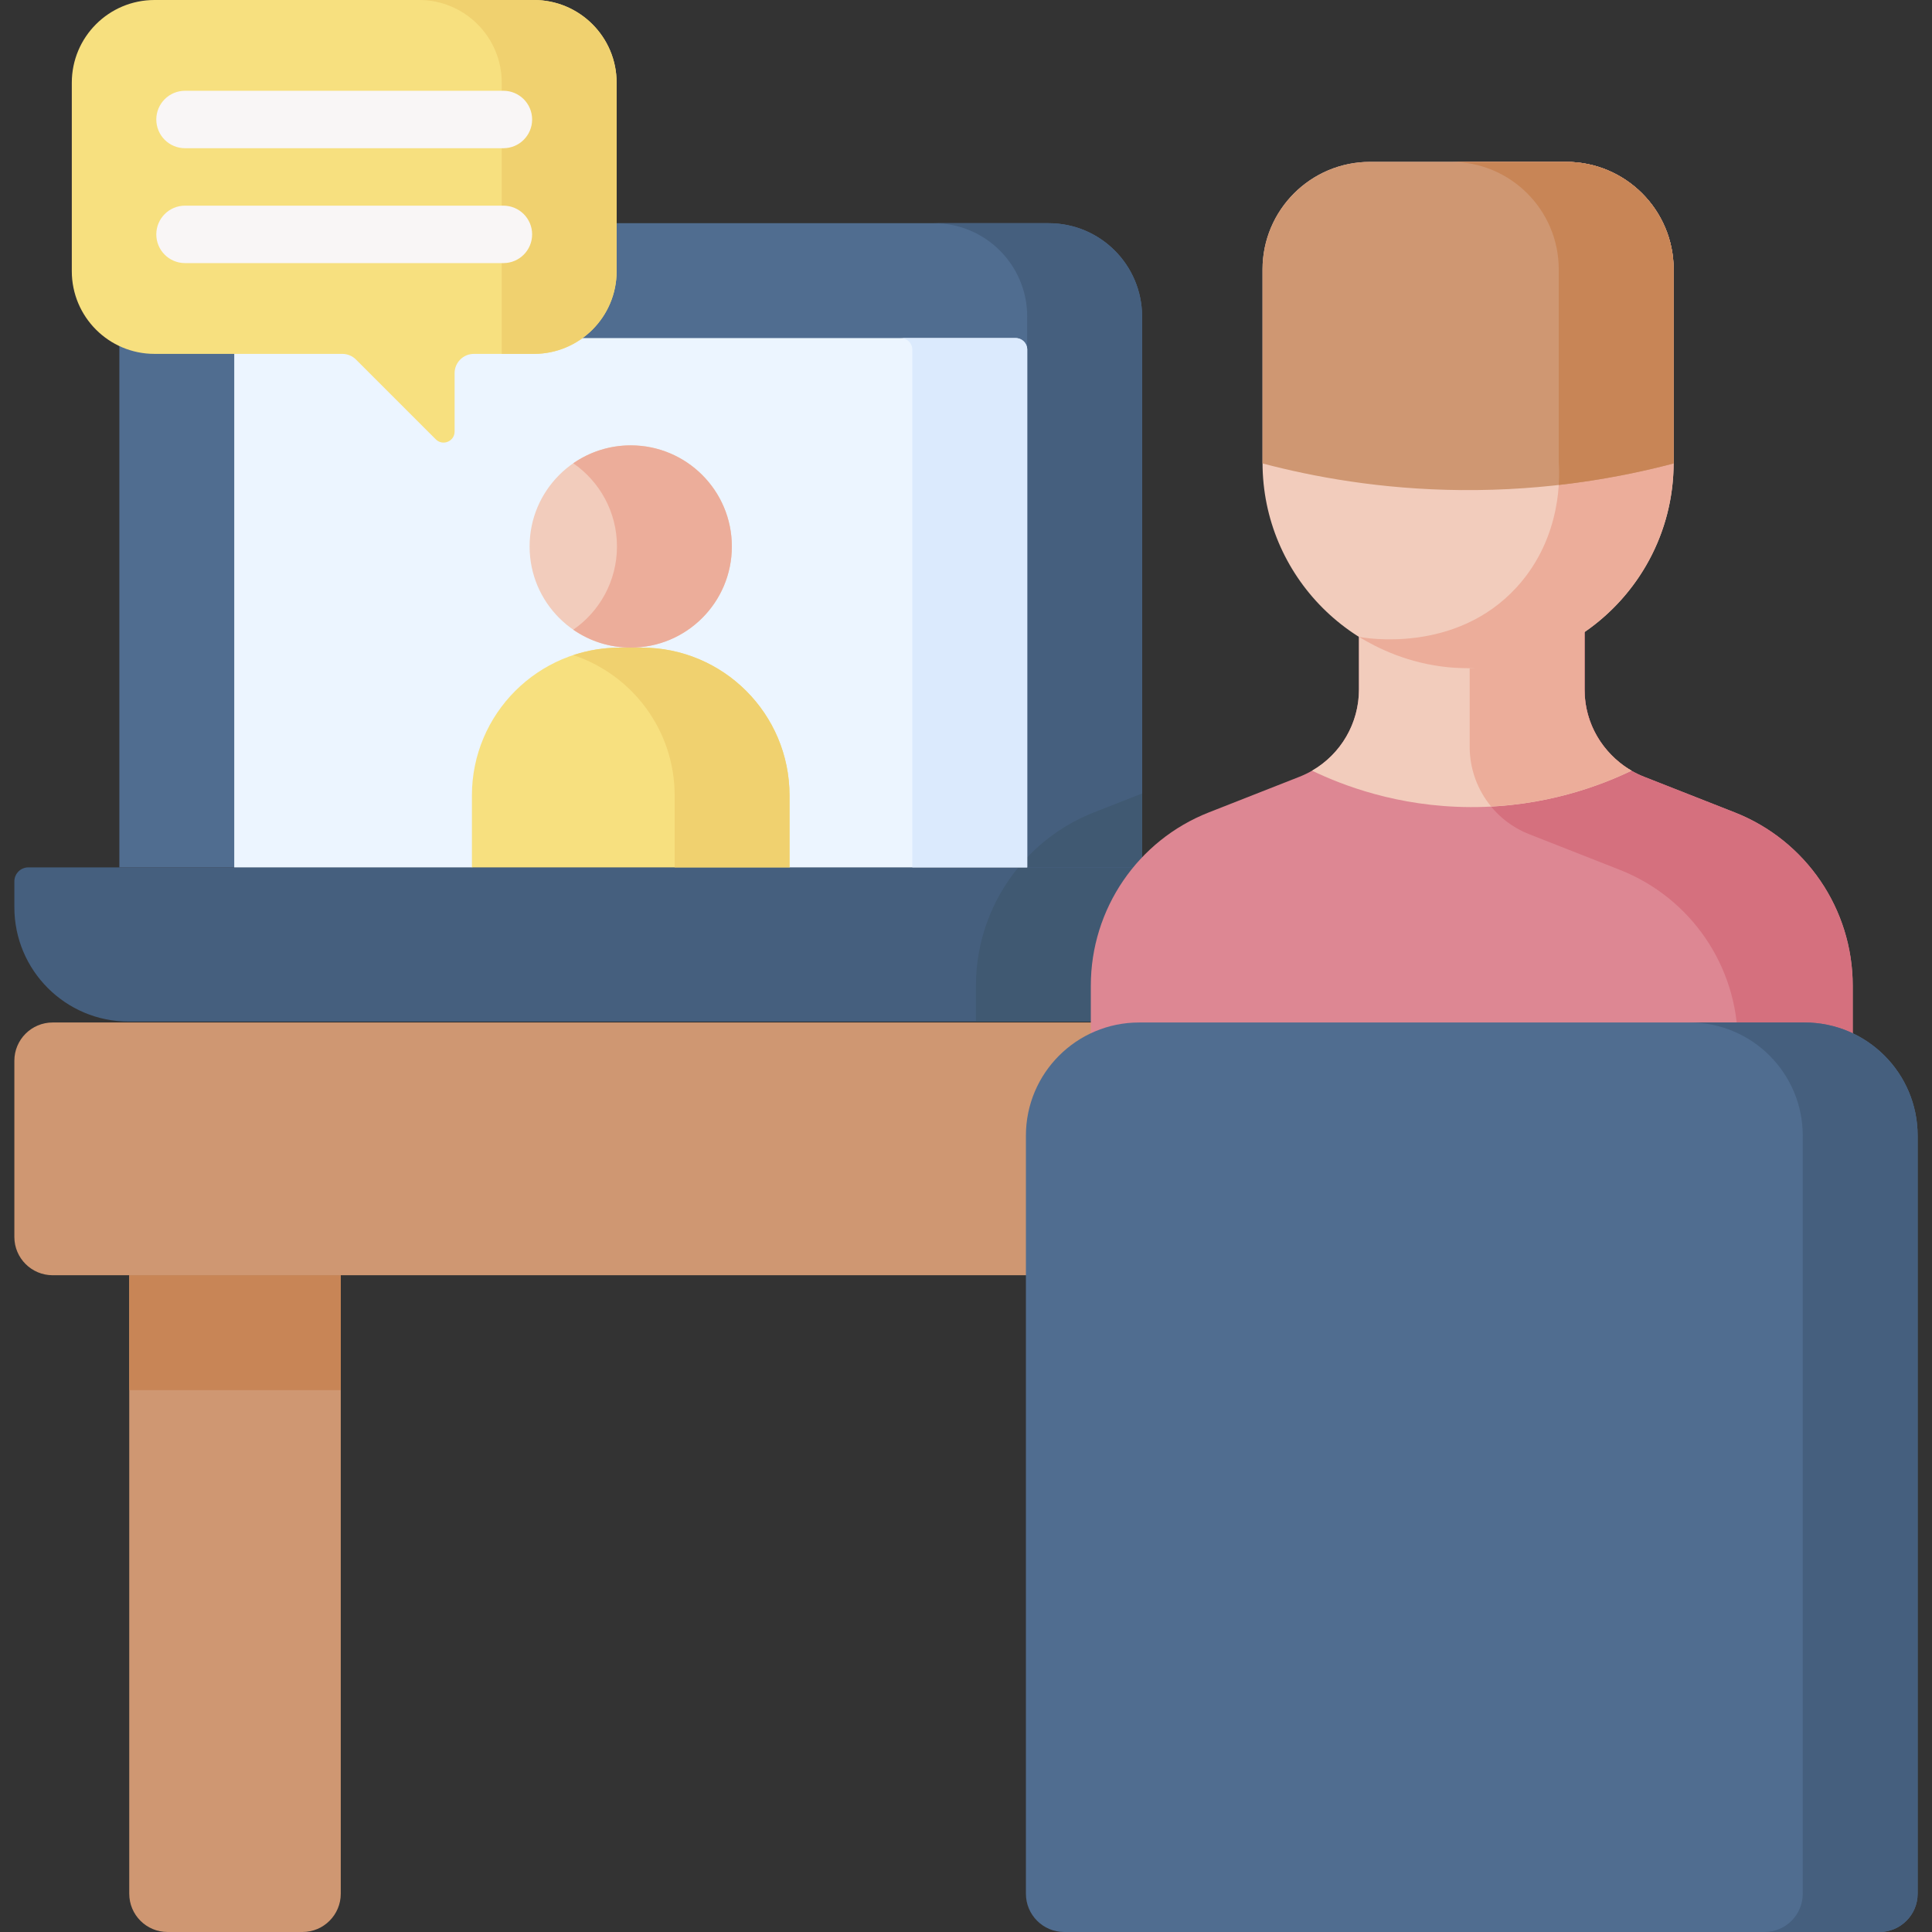 <svg id="Layer_1" enable-background="new 0 0 512 512" height="512" viewBox="0 0 512 512" width="512" xmlns="http://www.w3.org/2000/svg"><rect x="0" y="0" width="512" height="512" fill="#333333" stroke="none"/><g><g><g><path d="m467.6 337.95h-453.646c-5.605 0-10.149-4.544-10.149-10.149v-46.684c0-5.605 4.544-10.149 10.149-10.149h453.646c5.605 0 10.149 4.544 10.149 10.149v46.684c-.001 5.606-4.544 10.149-10.149 10.149z" fill="#cf9772"/><path d="m34.252 501.851v-163.901h56.054v163.901c0 5.605-4.544 10.149-10.149 10.149h-35.757c-5.605 0-10.148-4.544-10.148-10.149z" fill="#cf9772"/><path d="m34.252 337.95h56.054v30.446h-56.054z" fill="#c88556"/><g><path d="m300.191 270.724h-266.084c-16.735 0-30.301-13.566-30.301-30.301v-6.847c0-2.049 1.661-3.71 3.71-3.71h319.265c2.049 0 3.71 1.661 3.71 3.71v6.847c0 16.735-13.566 30.301-30.3 30.301z" fill="#455f7e"/><path d="m300.191 270.724c16.735 0 30.301-13.566 30.301-30.301v-6.847c0-2.049-1.661-3.71-3.71-3.71h-56.909c-7.109 8.644-11.239 19.641-11.239 31.329v9.529z" fill="#405972"/><g><path d="m302.665 229.866h-271.033v-145.979c0-13.66 11.074-24.734 24.734-24.734h221.565c13.66 0 24.734 11.074 24.734 24.734z" fill="#506d90"/><path d="m277.931 59.153h-30.446c13.661 0 24.734 11.074 24.734 24.734v145.979h30.446v-145.979c0-13.66-11.073-24.734-24.734-24.734z" fill="#455f7e"/><path d="m302.665 210.278-12.762 5.019c-6.84 2.69-12.826 6.804-17.684 11.915v2.654h30.446z" fill="#405972"/><path d="m62.077 229.866v-137.222c0-1.681 1.363-3.045 3.045-3.045h204.053c1.681 0 3.045 1.363 3.045 3.045v137.222h-62.984l-42.087-16.127-42.087 16.127z" fill="#ecf5ff"/><path d="m269.174 89.599h-30.446c1.681 0 3.045 1.363 3.045 3.045v137.222h30.446v-137.222c0-1.682-1.363-3.045-3.045-3.045z" fill="#dbeafd"/></g></g><g><g><path d="m490.99 322.722v-61.527c0-20.272-12.404-38.479-31.27-45.899l-24.038-9.453c-9.504-3.738-15.753-12.91-15.753-23.123v-19.646h-59.789v19.646c0 10.213-6.249 19.385-15.753 23.123l-24.038 9.453c-18.866 7.419-31.27 25.627-31.27 45.899v61.527z" fill="#dd8793"/><g><path d="m459.721 215.297-24.038-9.453c-9.504-3.738-15.753-12.91-15.753-23.123v-19.646h-30.446v34.869c0 10.213 6.249 19.385 15.753 23.123l24.038 9.453c18.866 7.419 31.27 25.627 31.27 45.899v46.304h30.446v-61.527c0-20.273-12.405-38.48-31.27-45.899z" fill="#d5707e"/></g><path d="m389.686 213.889c19.85.071 34.941-5.931 42.676-9.65-7.611-4.388-27.655-12.551-27.655-21.519v-19.646h-44.567v19.646c0 8.968-4.821 17.132-12.432 21.519 7.703 3.704 22.511 9.581 41.978 9.65z" fill="#f2ccbc"/><path d="m395.166 213.739c17.14-.907 30.191-6.131 37.195-9.499-.255-.147-.497-.308-.746-.464-6.599-4.246-11.719-11.678-11.686-21.056v-19.646h-30.446v34.869c.001 5.897 2.093 11.439 5.683 15.796z" fill="#ecad9a"/><path d="m389.058 177.083c-30.085 0-54.474-24.389-54.474-54.474v-51.214c0-15.74 12.76-28.5 28.5-28.5h51.947c15.74 0 28.5 12.76 28.5 28.5v51.214c0 18.623-9.345 35.063-23.602 44.887-3.763 2.593-7.887-1.83-12.252-.241-5.688 2.071-11.801 9.777-18.194 9.826-.141.001-.283.002-.425.002z" fill="#f2ccbc"/><path d="m415.032 42.895h-30.446c15.74 0 28.5 12.76 28.5 28.5v51.214c.22 3.045 1.114 19.572-11.123 32.98-16.246 17.8-40.445 13.46-41.822 13.189 5.013 3.056 13.135 7.031 23.739 8.058 0 0 2.66.247 5.178.247 30.085 0 54.474-24.389 54.474-54.474v-51.214c0-15.74-12.76-28.5-28.5-28.5z" fill="#ecad9a"/></g><path d="m443.526 122.818c0-.07.005-.139.005-.209v-51.214c0-15.74-12.76-28.5-28.5-28.5h-51.947c-15.74 0-28.5 12.76-28.5 28.5v51.214c0 .07.005.139.005.209 13.369 3.527 31.304 6.873 52.594 7.06 23.042.201 42.329-3.363 56.343-7.06z" fill="#cf9772"/><path d="m415.032 42.895h-30.446c15.74 0 28.5 12.76 28.5 28.5v51.214c.066.91.189 3.032.007 5.909 11.805-1.339 22.065-3.493 30.434-5.701 0-.07.005-.139.005-.209v-51.213c0-15.74-12.76-28.5-28.5-28.5z" fill="#c88556"/></g><g><path d="m209.235 229.866h-84.174v-19.048c0-21.647 17.548-39.195 39.195-39.195h5.785c21.647 0 39.195 17.548 39.195 39.195v19.048z" fill="#f7e07f"/><path d="m170.041 171.623h-5.785c-4.309 0-8.452.706-12.331 1.991 15.603 5.169 26.864 19.867 26.864 37.204v19.048h30.446v-19.048c0-21.647-17.548-39.195-39.194-39.195z" fill="#f0d16f"/><circle cx="167.148" cy="144.824" fill="#f2ccbc" r="26.799"/><path d="m167.148 118.025c-5.656 0-10.899 1.756-15.223 4.747 6.992 4.836 11.576 12.907 11.576 22.052s-4.584 17.216-11.576 22.052c4.324 2.991 9.567 4.747 15.223 4.747 14.801 0 26.799-11.998 26.799-26.799 0-14.8-11.998-26.799-26.799-26.799z" fill="#ecad9a"/></g></g><path d="m141.497 0h-100.554c-12.103 0-21.914 9.811-21.914 21.914v49.953c0 12.103 9.811 21.914 21.914 21.914h49.777c1.356 0 2.657.539 3.616 1.498l21.15 21.15c1.841 1.841 4.988.537 4.988-2.066v-15.469c0-2.824 2.289-5.113 5.113-5.113h15.911c12.103 0 21.914-9.811 21.914-21.914v-49.953c-.001-12.103-9.812-21.914-21.915-21.914z" fill="#f7e07f"/><path d="m141.497 93.78c12.103 0 21.914-9.811 21.914-21.914v-49.952c0-12.103-9.811-21.914-21.914-21.914h-30.446c12.103 0 21.914 9.811 21.914 21.914v71.866z" fill="#f0d16f"/><g><g><path d="m133.408 39.278h-84.376c-4.204 0-7.611-3.408-7.611-7.611s3.407-7.611 7.611-7.611h84.377c4.204 0 7.611 3.408 7.611 7.611s-3.408 7.611-7.612 7.611z" fill="#f9f6f6"/></g><g><path d="m133.408 69.724h-84.376c-4.204 0-7.611-3.408-7.611-7.611s3.407-7.611 7.611-7.611h84.377c4.204 0 7.611 3.408 7.611 7.611s-3.408 7.611-7.612 7.611z" fill="#f9f6f6"/></g></g></g><path d="m271.876 501.851v-200.89c0-16.564 13.428-29.991 29.991-29.991h176.336c16.564 0 29.991 13.428 29.991 29.991v200.891c0 5.605-4.544 10.149-10.149 10.149h-216.021c-5.605-.001-10.148-4.545-10.148-10.15z" fill="#506d90"/><path d="m478.203 270.969h-30.446c16.564 0 29.991 13.428 29.991 29.991v200.891c0 5.605-4.544 10.149-10.149 10.149h30.446c5.605 0 10.149-4.544 10.149-10.149v-200.89c0-16.564-13.427-29.992-29.991-29.992z" fill="#455f7e"/></g></svg>